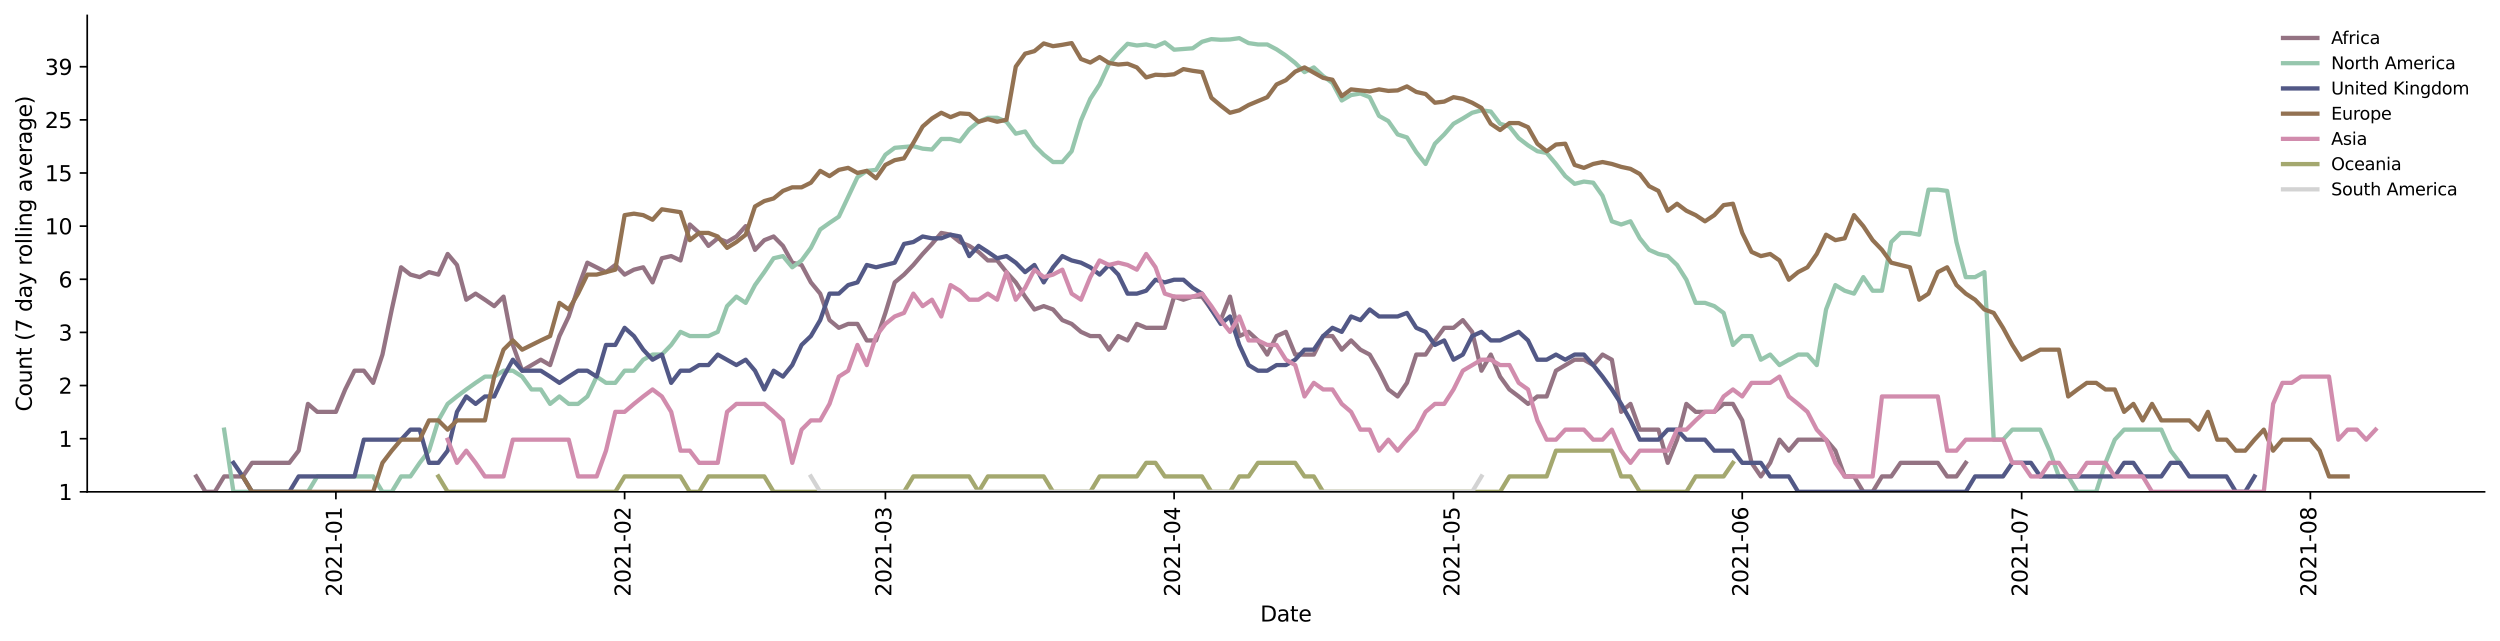 <?xml version="1.0" encoding="utf-8" standalone="no"?>
<!DOCTYPE svg PUBLIC "-//W3C//DTD SVG 1.1//EN"
  "http://www.w3.org/Graphics/SVG/1.1/DTD/svg11.dtd">
<svg height="298.621pt" version="1.1" viewBox="0 0 1163.803 298.621" width="1163.803pt" xmlns="http://www.w3.org/2000/svg" xmlns:xlink="http://www.w3.org/1999/xlink">
 <defs>
  <style type="text/css">*{stroke-linecap:butt;stroke-linejoin:round;}</style>
 </defs>
 <g id="figure_1">
  <g id="patch_1">
   <path d="M 0 298.621 
L 1163.803 298.621 
L 1163.803 0 
L 0 0 
z
" style="fill:#ffffff;"/>
  </g>
  <g id="axes_1">
   <g id="patch_2">
    <path d="M 40.603 228.96 
L 1156.603 228.96 
L 1156.603 7.2 
L 40.603 7.2 
z
" style="fill:#ffffff;"/>
   </g>
   <g id="matplotlib.axis_1">
    <g id="xtick_1">
     <g id="line2d_1">
      <defs>
       <path d="M 0 0 
L 0 3.5 
" id="m41a745f26f" style="stroke:#000000;stroke-width:0.8;"/>
      </defs>
      <g>
       <use style="stroke:#000000;stroke-width:0.8;" x="156.365" xlink:href="#m41a745f26f" y="228.96"/>
      </g>
     </g>
     <g id="text_1">
      <!-- 2021-01 -->
      <g transform="translate(159.125 277.743)rotate(-90)scale(0.1 -0.1)">
       <defs>
        <path d="M 1228 531 
L 3431 531 
L 3431 0 
L 469 0 
L 469 531 
Q 828 903 1448 1529 
Q 2069 2156 2228 2338 
Q 2531 2678 2651 2914 
Q 2772 3150 2772 3378 
Q 2772 3750 2511 3984 
Q 2250 4219 1831 4219 
Q 1534 4219 1204 4116 
Q 875 4013 500 3803 
L 500 4441 
Q 881 4594 1212 4672 
Q 1544 4750 1819 4750 
Q 2544 4750 2975 4387 
Q 3406 4025 3406 3419 
Q 3406 3131 3298 2873 
Q 3191 2616 2906 2266 
Q 2828 2175 2409 1742 
Q 1991 1309 1228 531 
z
" id="DejaVuSans-32" transform="scale(0.016)"/>
        <path d="M 2034 4250 
Q 1547 4250 1301 3770 
Q 1056 3291 1056 2328 
Q 1056 1369 1301 889 
Q 1547 409 2034 409 
Q 2525 409 2770 889 
Q 3016 1369 3016 2328 
Q 3016 3291 2770 3770 
Q 2525 4250 2034 4250 
z
M 2034 4750 
Q 2819 4750 3233 4129 
Q 3647 3509 3647 2328 
Q 3647 1150 3233 529 
Q 2819 -91 2034 -91 
Q 1250 -91 836 529 
Q 422 1150 422 2328 
Q 422 3509 836 4129 
Q 1250 4750 2034 4750 
z
" id="DejaVuSans-30" transform="scale(0.016)"/>
        <path d="M 794 531 
L 1825 531 
L 1825 4091 
L 703 3866 
L 703 4441 
L 1819 4666 
L 2450 4666 
L 2450 531 
L 3481 531 
L 3481 0 
L 794 0 
L 794 531 
z
" id="DejaVuSans-31" transform="scale(0.016)"/>
        <path d="M 313 2009 
L 1997 2009 
L 1997 1497 
L 313 1497 
L 313 2009 
z
" id="DejaVuSans-2d" transform="scale(0.016)"/>
       </defs>
       <use xlink:href="#DejaVuSans-32"/>
       <use x="63.623" xlink:href="#DejaVuSans-30"/>
       <use x="127.246" xlink:href="#DejaVuSans-32"/>
       <use x="190.869" xlink:href="#DejaVuSans-31"/>
       <use x="254.492" xlink:href="#DejaVuSans-2d"/>
       <use x="290.576" xlink:href="#DejaVuSans-30"/>
       <use x="354.199" xlink:href="#DejaVuSans-31"/>
      </g>
     </g>
    </g>
    <g id="xtick_2">
     <g id="line2d_2">
      <g>
       <use style="stroke:#000000;stroke-width:0.8;" x="290.771" xlink:href="#m41a745f26f" y="228.96"/>
      </g>
     </g>
     <g id="text_2">
      <!-- 2021-02 -->
      <g transform="translate(293.53 277.743)rotate(-90)scale(0.1 -0.1)">
       <use xlink:href="#DejaVuSans-32"/>
       <use x="63.623" xlink:href="#DejaVuSans-30"/>
       <use x="127.246" xlink:href="#DejaVuSans-32"/>
       <use x="190.869" xlink:href="#DejaVuSans-31"/>
       <use x="254.492" xlink:href="#DejaVuSans-2d"/>
       <use x="290.576" xlink:href="#DejaVuSans-30"/>
       <use x="354.199" xlink:href="#DejaVuSans-32"/>
      </g>
     </g>
    </g>
    <g id="xtick_3">
     <g id="line2d_3">
      <g>
       <use style="stroke:#000000;stroke-width:0.8;" x="412.17" xlink:href="#m41a745f26f" y="228.96"/>
      </g>
     </g>
     <g id="text_3">
      <!-- 2021-03 -->
      <g transform="translate(414.929 277.743)rotate(-90)scale(0.1 -0.1)">
       <defs>
        <path d="M 2597 2516 
Q 3050 2419 3304 2112 
Q 3559 1806 3559 1356 
Q 3559 666 3084 287 
Q 2609 -91 1734 -91 
Q 1441 -91 1130 -33 
Q 819 25 488 141 
L 488 750 
Q 750 597 1062 519 
Q 1375 441 1716 441 
Q 2309 441 2620 675 
Q 2931 909 2931 1356 
Q 2931 1769 2642 2001 
Q 2353 2234 1838 2234 
L 1294 2234 
L 1294 2753 
L 1863 2753 
Q 2328 2753 2575 2939 
Q 2822 3125 2822 3475 
Q 2822 3834 2567 4026 
Q 2313 4219 1838 4219 
Q 1578 4219 1281 4162 
Q 984 4106 628 3988 
L 628 4550 
Q 988 4650 1302 4700 
Q 1616 4750 1894 4750 
Q 2613 4750 3031 4423 
Q 3450 4097 3450 3541 
Q 3450 3153 3228 2886 
Q 3006 2619 2597 2516 
z
" id="DejaVuSans-33" transform="scale(0.016)"/>
       </defs>
       <use xlink:href="#DejaVuSans-32"/>
       <use x="63.623" xlink:href="#DejaVuSans-30"/>
       <use x="127.246" xlink:href="#DejaVuSans-32"/>
       <use x="190.869" xlink:href="#DejaVuSans-31"/>
       <use x="254.492" xlink:href="#DejaVuSans-2d"/>
       <use x="290.576" xlink:href="#DejaVuSans-30"/>
       <use x="354.199" xlink:href="#DejaVuSans-33"/>
      </g>
     </g>
    </g>
    <g id="xtick_4">
     <g id="line2d_4">
      <g>
       <use style="stroke:#000000;stroke-width:0.8;" x="546.575" xlink:href="#m41a745f26f" y="228.96"/>
      </g>
     </g>
     <g id="text_4">
      <!-- 2021-04 -->
      <g transform="translate(549.335 277.743)rotate(-90)scale(0.1 -0.1)">
       <defs>
        <path d="M 2419 4116 
L 825 1625 
L 2419 1625 
L 2419 4116 
z
M 2253 4666 
L 3047 4666 
L 3047 1625 
L 3713 1625 
L 3713 1100 
L 3047 1100 
L 3047 0 
L 2419 0 
L 2419 1100 
L 313 1100 
L 313 1709 
L 2253 4666 
z
" id="DejaVuSans-34" transform="scale(0.016)"/>
       </defs>
       <use xlink:href="#DejaVuSans-32"/>
       <use x="63.623" xlink:href="#DejaVuSans-30"/>
       <use x="127.246" xlink:href="#DejaVuSans-32"/>
       <use x="190.869" xlink:href="#DejaVuSans-31"/>
       <use x="254.492" xlink:href="#DejaVuSans-2d"/>
       <use x="290.576" xlink:href="#DejaVuSans-30"/>
       <use x="354.199" xlink:href="#DejaVuSans-34"/>
      </g>
     </g>
    </g>
    <g id="xtick_5">
     <g id="line2d_5">
      <g>
       <use style="stroke:#000000;stroke-width:0.8;" x="676.645" xlink:href="#m41a745f26f" y="228.96"/>
      </g>
     </g>
     <g id="text_5">
      <!-- 2021-05 -->
      <g transform="translate(679.404 277.743)rotate(-90)scale(0.1 -0.1)">
       <defs>
        <path d="M 691 4666 
L 3169 4666 
L 3169 4134 
L 1269 4134 
L 1269 2991 
Q 1406 3038 1543 3061 
Q 1681 3084 1819 3084 
Q 2600 3084 3056 2656 
Q 3513 2228 3513 1497 
Q 3513 744 3044 326 
Q 2575 -91 1722 -91 
Q 1428 -91 1123 -41 
Q 819 9 494 109 
L 494 744 
Q 775 591 1075 516 
Q 1375 441 1709 441 
Q 2250 441 2565 725 
Q 2881 1009 2881 1497 
Q 2881 1984 2565 2268 
Q 2250 2553 1709 2553 
Q 1456 2553 1204 2497 
Q 953 2441 691 2322 
L 691 4666 
z
" id="DejaVuSans-35" transform="scale(0.016)"/>
       </defs>
       <use xlink:href="#DejaVuSans-32"/>
       <use x="63.623" xlink:href="#DejaVuSans-30"/>
       <use x="127.246" xlink:href="#DejaVuSans-32"/>
       <use x="190.869" xlink:href="#DejaVuSans-31"/>
       <use x="254.492" xlink:href="#DejaVuSans-2d"/>
       <use x="290.576" xlink:href="#DejaVuSans-30"/>
       <use x="354.199" xlink:href="#DejaVuSans-35"/>
      </g>
     </g>
    </g>
    <g id="xtick_6">
     <g id="line2d_6">
      <g>
       <use style="stroke:#000000;stroke-width:0.8;" x="811.051" xlink:href="#m41a745f26f" y="228.96"/>
      </g>
     </g>
     <g id="text_6">
      <!-- 2021-06 -->
      <g transform="translate(813.81 277.743)rotate(-90)scale(0.1 -0.1)">
       <defs>
        <path d="M 2113 2584 
Q 1688 2584 1439 2293 
Q 1191 2003 1191 1497 
Q 1191 994 1439 701 
Q 1688 409 2113 409 
Q 2538 409 2786 701 
Q 3034 994 3034 1497 
Q 3034 2003 2786 2293 
Q 2538 2584 2113 2584 
z
M 3366 4563 
L 3366 3988 
Q 3128 4100 2886 4159 
Q 2644 4219 2406 4219 
Q 1781 4219 1451 3797 
Q 1122 3375 1075 2522 
Q 1259 2794 1537 2939 
Q 1816 3084 2150 3084 
Q 2853 3084 3261 2657 
Q 3669 2231 3669 1497 
Q 3669 778 3244 343 
Q 2819 -91 2113 -91 
Q 1303 -91 875 529 
Q 447 1150 447 2328 
Q 447 3434 972 4092 
Q 1497 4750 2381 4750 
Q 2619 4750 2861 4703 
Q 3103 4656 3366 4563 
z
" id="DejaVuSans-36" transform="scale(0.016)"/>
       </defs>
       <use xlink:href="#DejaVuSans-32"/>
       <use x="63.623" xlink:href="#DejaVuSans-30"/>
       <use x="127.246" xlink:href="#DejaVuSans-32"/>
       <use x="190.869" xlink:href="#DejaVuSans-31"/>
       <use x="254.492" xlink:href="#DejaVuSans-2d"/>
       <use x="290.576" xlink:href="#DejaVuSans-30"/>
       <use x="354.199" xlink:href="#DejaVuSans-36"/>
      </g>
     </g>
    </g>
    <g id="xtick_7">
     <g id="line2d_7">
      <g>
       <use style="stroke:#000000;stroke-width:0.8;" x="941.121" xlink:href="#m41a745f26f" y="228.96"/>
      </g>
     </g>
     <g id="text_7">
      <!-- 2021-07 -->
      <g transform="translate(943.88 277.743)rotate(-90)scale(0.1 -0.1)">
       <defs>
        <path d="M 525 4666 
L 3525 4666 
L 3525 4397 
L 1831 0 
L 1172 0 
L 2766 4134 
L 525 4134 
L 525 4666 
z
" id="DejaVuSans-37" transform="scale(0.016)"/>
       </defs>
       <use xlink:href="#DejaVuSans-32"/>
       <use x="63.623" xlink:href="#DejaVuSans-30"/>
       <use x="127.246" xlink:href="#DejaVuSans-32"/>
       <use x="190.869" xlink:href="#DejaVuSans-31"/>
       <use x="254.492" xlink:href="#DejaVuSans-2d"/>
       <use x="290.576" xlink:href="#DejaVuSans-30"/>
       <use x="354.199" xlink:href="#DejaVuSans-37"/>
      </g>
     </g>
    </g>
    <g id="xtick_8">
     <g id="line2d_8">
      <g>
       <use style="stroke:#000000;stroke-width:0.8;" x="1075.526" xlink:href="#m41a745f26f" y="228.96"/>
      </g>
     </g>
     <g id="text_8">
      <!-- 2021-08 -->
      <g transform="translate(1078.286 277.743)rotate(-90)scale(0.1 -0.1)">
       <defs>
        <path d="M 2034 2216 
Q 1584 2216 1326 1975 
Q 1069 1734 1069 1313 
Q 1069 891 1326 650 
Q 1584 409 2034 409 
Q 2484 409 2743 651 
Q 3003 894 3003 1313 
Q 3003 1734 2745 1975 
Q 2488 2216 2034 2216 
z
M 1403 2484 
Q 997 2584 770 2862 
Q 544 3141 544 3541 
Q 544 4100 942 4425 
Q 1341 4750 2034 4750 
Q 2731 4750 3128 4425 
Q 3525 4100 3525 3541 
Q 3525 3141 3298 2862 
Q 3072 2584 2669 2484 
Q 3125 2378 3379 2068 
Q 3634 1759 3634 1313 
Q 3634 634 3220 271 
Q 2806 -91 2034 -91 
Q 1263 -91 848 271 
Q 434 634 434 1313 
Q 434 1759 690 2068 
Q 947 2378 1403 2484 
z
M 1172 3481 
Q 1172 3119 1398 2916 
Q 1625 2713 2034 2713 
Q 2441 2713 2670 2916 
Q 2900 3119 2900 3481 
Q 2900 3844 2670 4047 
Q 2441 4250 2034 4250 
Q 1625 4250 1398 4047 
Q 1172 3844 1172 3481 
z
" id="DejaVuSans-38" transform="scale(0.016)"/>
       </defs>
       <use xlink:href="#DejaVuSans-32"/>
       <use x="63.623" xlink:href="#DejaVuSans-30"/>
       <use x="127.246" xlink:href="#DejaVuSans-32"/>
       <use x="190.869" xlink:href="#DejaVuSans-31"/>
       <use x="254.492" xlink:href="#DejaVuSans-2d"/>
       <use x="290.576" xlink:href="#DejaVuSans-30"/>
       <use x="354.199" xlink:href="#DejaVuSans-38"/>
      </g>
     </g>
    </g>
    <g id="text_9">
     <!-- Date -->
     <g transform="translate(586.652 289.341)scale(0.1 -0.1)">
      <defs>
       <path d="M 1259 4147 
L 1259 519 
L 2022 519 
Q 2988 519 3436 956 
Q 3884 1394 3884 2338 
Q 3884 3275 3436 3711 
Q 2988 4147 2022 4147 
L 1259 4147 
z
M 628 4666 
L 1925 4666 
Q 3281 4666 3915 4102 
Q 4550 3538 4550 2338 
Q 4550 1131 3912 565 
Q 3275 0 1925 0 
L 628 0 
L 628 4666 
z
" id="DejaVuSans-44" transform="scale(0.016)"/>
       <path d="M 2194 1759 
Q 1497 1759 1228 1600 
Q 959 1441 959 1056 
Q 959 750 1161 570 
Q 1363 391 1709 391 
Q 2188 391 2477 730 
Q 2766 1069 2766 1631 
L 2766 1759 
L 2194 1759 
z
M 3341 1997 
L 3341 0 
L 2766 0 
L 2766 531 
Q 2569 213 2275 61 
Q 1981 -91 1556 -91 
Q 1019 -91 701 211 
Q 384 513 384 1019 
Q 384 1609 779 1909 
Q 1175 2209 1959 2209 
L 2766 2209 
L 2766 2266 
Q 2766 2663 2505 2880 
Q 2244 3097 1772 3097 
Q 1472 3097 1187 3025 
Q 903 2953 641 2809 
L 641 3341 
Q 956 3463 1253 3523 
Q 1550 3584 1831 3584 
Q 2591 3584 2966 3190 
Q 3341 2797 3341 1997 
z
" id="DejaVuSans-61" transform="scale(0.016)"/>
       <path d="M 1172 4494 
L 1172 3500 
L 2356 3500 
L 2356 3053 
L 1172 3053 
L 1172 1153 
Q 1172 725 1289 603 
Q 1406 481 1766 481 
L 2356 481 
L 2356 0 
L 1766 0 
Q 1100 0 847 248 
Q 594 497 594 1153 
L 594 3053 
L 172 3053 
L 172 3500 
L 594 3500 
L 594 4494 
L 1172 4494 
z
" id="DejaVuSans-74" transform="scale(0.016)"/>
       <path d="M 3597 1894 
L 3597 1613 
L 953 1613 
Q 991 1019 1311 708 
Q 1631 397 2203 397 
Q 2534 397 2845 478 
Q 3156 559 3463 722 
L 3463 178 
Q 3153 47 2828 -22 
Q 2503 -91 2169 -91 
Q 1331 -91 842 396 
Q 353 884 353 1716 
Q 353 2575 817 3079 
Q 1281 3584 2069 3584 
Q 2775 3584 3186 3129 
Q 3597 2675 3597 1894 
z
M 3022 2063 
Q 3016 2534 2758 2815 
Q 2500 3097 2075 3097 
Q 1594 3097 1305 2825 
Q 1016 2553 972 2059 
L 3022 2063 
z
" id="DejaVuSans-65" transform="scale(0.016)"/>
      </defs>
      <use xlink:href="#DejaVuSans-44"/>
      <use x="77.002" xlink:href="#DejaVuSans-61"/>
      <use x="138.281" xlink:href="#DejaVuSans-74"/>
      <use x="177.49" xlink:href="#DejaVuSans-65"/>
     </g>
    </g>
   </g>
   <g id="matplotlib.axis_2">
    <g id="ytick_1">
     <g id="line2d_9">
      <defs>
       <path d="M 0 0 
L -3.5 0 
" id="mc8b0348afe" style="stroke:#000000;stroke-width:0.8;"/>
      </defs>
      <g>
       <use style="stroke:#000000;stroke-width:0.8;" x="40.603" xlink:href="#mc8b0348afe" y="228.96"/>
      </g>
     </g>
     <g id="text_10">
      <!-- 1 -->
      <g transform="translate(27.241 232.759)scale(0.1 -0.1)">
       <use xlink:href="#DejaVuSans-31"/>
      </g>
     </g>
    </g>
    <g id="ytick_2">
     <g id="line2d_10">
      <g>
       <use style="stroke:#000000;stroke-width:0.8;" x="40.603" xlink:href="#mc8b0348afe" y="204.223"/>
      </g>
     </g>
     <g id="text_11">
      <!-- 1 -->
      <g transform="translate(27.241 208.022)scale(0.1 -0.1)">
       <use xlink:href="#DejaVuSans-31"/>
      </g>
     </g>
    </g>
    <g id="ytick_3">
     <g id="line2d_11">
      <g>
       <use style="stroke:#000000;stroke-width:0.8;" x="40.603" xlink:href="#mc8b0348afe" y="179.486"/>
      </g>
     </g>
     <g id="text_12">
      <!-- 2 -->
      <g transform="translate(27.241 183.285)scale(0.1 -0.1)">
       <use xlink:href="#DejaVuSans-32"/>
      </g>
     </g>
    </g>
    <g id="ytick_4">
     <g id="line2d_12">
      <g>
       <use style="stroke:#000000;stroke-width:0.8;" x="40.603" xlink:href="#mc8b0348afe" y="154.749"/>
      </g>
     </g>
     <g id="text_13">
      <!-- 3 -->
      <g transform="translate(27.241 158.549)scale(0.1 -0.1)">
       <use xlink:href="#DejaVuSans-33"/>
      </g>
     </g>
    </g>
    <g id="ytick_5">
     <g id="line2d_13">
      <g>
       <use style="stroke:#000000;stroke-width:0.8;" x="40.603" xlink:href="#mc8b0348afe" y="130.012"/>
      </g>
     </g>
     <g id="text_14">
      <!-- 6 -->
      <g transform="translate(27.241 133.812)scale(0.1 -0.1)">
       <use xlink:href="#DejaVuSans-36"/>
      </g>
     </g>
    </g>
    <g id="ytick_6">
     <g id="line2d_14">
      <g>
       <use style="stroke:#000000;stroke-width:0.8;" x="40.603" xlink:href="#mc8b0348afe" y="105.275"/>
      </g>
     </g>
     <g id="text_15">
      <!-- 10 -->
      <g transform="translate(20.878 109.075)scale(0.1 -0.1)">
       <use xlink:href="#DejaVuSans-31"/>
       <use x="63.623" xlink:href="#DejaVuSans-30"/>
      </g>
     </g>
    </g>
    <g id="ytick_7">
     <g id="line2d_15">
      <g>
       <use style="stroke:#000000;stroke-width:0.8;" x="40.603" xlink:href="#mc8b0348afe" y="80.539"/>
      </g>
     </g>
     <g id="text_16">
      <!-- 15 -->
      <g transform="translate(20.878 84.338)scale(0.1 -0.1)">
       <use xlink:href="#DejaVuSans-31"/>
       <use x="63.623" xlink:href="#DejaVuSans-35"/>
      </g>
     </g>
    </g>
    <g id="ytick_8">
     <g id="line2d_16">
      <g>
       <use style="stroke:#000000;stroke-width:0.8;" x="40.603" xlink:href="#mc8b0348afe" y="55.802"/>
      </g>
     </g>
     <g id="text_17">
      <!-- 25 -->
      <g transform="translate(20.878 59.601)scale(0.1 -0.1)">
       <use xlink:href="#DejaVuSans-32"/>
       <use x="63.623" xlink:href="#DejaVuSans-35"/>
      </g>
     </g>
    </g>
    <g id="ytick_9">
     <g id="line2d_17">
      <g>
       <use style="stroke:#000000;stroke-width:0.8;" x="40.603" xlink:href="#mc8b0348afe" y="31.065"/>
      </g>
     </g>
     <g id="text_18">
      <!-- 39 -->
      <g transform="translate(20.878 34.864)scale(0.1 -0.1)">
       <defs>
        <path d="M 703 97 
L 703 672 
Q 941 559 1184 500 
Q 1428 441 1663 441 
Q 2288 441 2617 861 
Q 2947 1281 2994 2138 
Q 2813 1869 2534 1725 
Q 2256 1581 1919 1581 
Q 1219 1581 811 2004 
Q 403 2428 403 3163 
Q 403 3881 828 4315 
Q 1253 4750 1959 4750 
Q 2769 4750 3195 4129 
Q 3622 3509 3622 2328 
Q 3622 1225 3098 567 
Q 2575 -91 1691 -91 
Q 1453 -91 1209 -44 
Q 966 3 703 97 
z
M 1959 2075 
Q 2384 2075 2632 2365 
Q 2881 2656 2881 3163 
Q 2881 3666 2632 3958 
Q 2384 4250 1959 4250 
Q 1534 4250 1286 3958 
Q 1038 3666 1038 3163 
Q 1038 2656 1286 2365 
Q 1534 2075 1959 2075 
z
" id="DejaVuSans-39" transform="scale(0.016)"/>
       </defs>
       <use xlink:href="#DejaVuSans-33"/>
       <use x="63.623" xlink:href="#DejaVuSans-39"/>
      </g>
     </g>
    </g>
    <g id="text_19">
     <!-- Count (7 day rolling average) -->
     <g transform="translate(14.798 191.548)rotate(-90)scale(0.1 -0.1)">
      <defs>
       <path d="M 4122 4306 
L 4122 3641 
Q 3803 3938 3442 4084 
Q 3081 4231 2675 4231 
Q 1875 4231 1450 3742 
Q 1025 3253 1025 2328 
Q 1025 1406 1450 917 
Q 1875 428 2675 428 
Q 3081 428 3442 575 
Q 3803 722 4122 1019 
L 4122 359 
Q 3791 134 3420 21 
Q 3050 -91 2638 -91 
Q 1578 -91 968 557 
Q 359 1206 359 2328 
Q 359 3453 968 4101 
Q 1578 4750 2638 4750 
Q 3056 4750 3426 4639 
Q 3797 4528 4122 4306 
z
" id="DejaVuSans-43" transform="scale(0.016)"/>
       <path d="M 1959 3097 
Q 1497 3097 1228 2736 
Q 959 2375 959 1747 
Q 959 1119 1226 758 
Q 1494 397 1959 397 
Q 2419 397 2687 759 
Q 2956 1122 2956 1747 
Q 2956 2369 2687 2733 
Q 2419 3097 1959 3097 
z
M 1959 3584 
Q 2709 3584 3137 3096 
Q 3566 2609 3566 1747 
Q 3566 888 3137 398 
Q 2709 -91 1959 -91 
Q 1206 -91 779 398 
Q 353 888 353 1747 
Q 353 2609 779 3096 
Q 1206 3584 1959 3584 
z
" id="DejaVuSans-6f" transform="scale(0.016)"/>
       <path d="M 544 1381 
L 544 3500 
L 1119 3500 
L 1119 1403 
Q 1119 906 1312 657 
Q 1506 409 1894 409 
Q 2359 409 2629 706 
Q 2900 1003 2900 1516 
L 2900 3500 
L 3475 3500 
L 3475 0 
L 2900 0 
L 2900 538 
Q 2691 219 2414 64 
Q 2138 -91 1772 -91 
Q 1169 -91 856 284 
Q 544 659 544 1381 
z
M 1991 3584 
L 1991 3584 
z
" id="DejaVuSans-75" transform="scale(0.016)"/>
       <path d="M 3513 2113 
L 3513 0 
L 2938 0 
L 2938 2094 
Q 2938 2591 2744 2837 
Q 2550 3084 2163 3084 
Q 1697 3084 1428 2787 
Q 1159 2491 1159 1978 
L 1159 0 
L 581 0 
L 581 3500 
L 1159 3500 
L 1159 2956 
Q 1366 3272 1645 3428 
Q 1925 3584 2291 3584 
Q 2894 3584 3203 3211 
Q 3513 2838 3513 2113 
z
" id="DejaVuSans-6e" transform="scale(0.016)"/>
       <path id="DejaVuSans-20" transform="scale(0.016)"/>
       <path d="M 1984 4856 
Q 1566 4138 1362 3434 
Q 1159 2731 1159 2009 
Q 1159 1288 1364 580 
Q 1569 -128 1984 -844 
L 1484 -844 
Q 1016 -109 783 600 
Q 550 1309 550 2009 
Q 550 2706 781 3412 
Q 1013 4119 1484 4856 
L 1984 4856 
z
" id="DejaVuSans-28" transform="scale(0.016)"/>
       <path d="M 2906 2969 
L 2906 4863 
L 3481 4863 
L 3481 0 
L 2906 0 
L 2906 525 
Q 2725 213 2448 61 
Q 2172 -91 1784 -91 
Q 1150 -91 751 415 
Q 353 922 353 1747 
Q 353 2572 751 3078 
Q 1150 3584 1784 3584 
Q 2172 3584 2448 3432 
Q 2725 3281 2906 2969 
z
M 947 1747 
Q 947 1113 1208 752 
Q 1469 391 1925 391 
Q 2381 391 2643 752 
Q 2906 1113 2906 1747 
Q 2906 2381 2643 2742 
Q 2381 3103 1925 3103 
Q 1469 3103 1208 2742 
Q 947 2381 947 1747 
z
" id="DejaVuSans-64" transform="scale(0.016)"/>
       <path d="M 2059 -325 
Q 1816 -950 1584 -1140 
Q 1353 -1331 966 -1331 
L 506 -1331 
L 506 -850 
L 844 -850 
Q 1081 -850 1212 -737 
Q 1344 -625 1503 -206 
L 1606 56 
L 191 3500 
L 800 3500 
L 1894 763 
L 2988 3500 
L 3597 3500 
L 2059 -325 
z
" id="DejaVuSans-79" transform="scale(0.016)"/>
       <path d="M 2631 2963 
Q 2534 3019 2420 3045 
Q 2306 3072 2169 3072 
Q 1681 3072 1420 2755 
Q 1159 2438 1159 1844 
L 1159 0 
L 581 0 
L 581 3500 
L 1159 3500 
L 1159 2956 
Q 1341 3275 1631 3429 
Q 1922 3584 2338 3584 
Q 2397 3584 2469 3576 
Q 2541 3569 2628 3553 
L 2631 2963 
z
" id="DejaVuSans-72" transform="scale(0.016)"/>
       <path d="M 603 4863 
L 1178 4863 
L 1178 0 
L 603 0 
L 603 4863 
z
" id="DejaVuSans-6c" transform="scale(0.016)"/>
       <path d="M 603 3500 
L 1178 3500 
L 1178 0 
L 603 0 
L 603 3500 
z
M 603 4863 
L 1178 4863 
L 1178 4134 
L 603 4134 
L 603 4863 
z
" id="DejaVuSans-69" transform="scale(0.016)"/>
       <path d="M 2906 1791 
Q 2906 2416 2648 2759 
Q 2391 3103 1925 3103 
Q 1463 3103 1205 2759 
Q 947 2416 947 1791 
Q 947 1169 1205 825 
Q 1463 481 1925 481 
Q 2391 481 2648 825 
Q 2906 1169 2906 1791 
z
M 3481 434 
Q 3481 -459 3084 -895 
Q 2688 -1331 1869 -1331 
Q 1566 -1331 1297 -1286 
Q 1028 -1241 775 -1147 
L 775 -588 
Q 1028 -725 1275 -790 
Q 1522 -856 1778 -856 
Q 2344 -856 2625 -561 
Q 2906 -266 2906 331 
L 2906 616 
Q 2728 306 2450 153 
Q 2172 0 1784 0 
Q 1141 0 747 490 
Q 353 981 353 1791 
Q 353 2603 747 3093 
Q 1141 3584 1784 3584 
Q 2172 3584 2450 3431 
Q 2728 3278 2906 2969 
L 2906 3500 
L 3481 3500 
L 3481 434 
z
" id="DejaVuSans-67" transform="scale(0.016)"/>
       <path d="M 191 3500 
L 800 3500 
L 1894 563 
L 2988 3500 
L 3597 3500 
L 2284 0 
L 1503 0 
L 191 3500 
z
" id="DejaVuSans-76" transform="scale(0.016)"/>
       <path d="M 513 4856 
L 1013 4856 
Q 1481 4119 1714 3412 
Q 1947 2706 1947 2009 
Q 1947 1309 1714 600 
Q 1481 -109 1013 -844 
L 513 -844 
Q 928 -128 1133 580 
Q 1338 1288 1338 2009 
Q 1338 2731 1133 3434 
Q 928 4138 513 4856 
z
" id="DejaVuSans-29" transform="scale(0.016)"/>
      </defs>
      <use xlink:href="#DejaVuSans-43"/>
      <use x="69.824" xlink:href="#DejaVuSans-6f"/>
      <use x="131.006" xlink:href="#DejaVuSans-75"/>
      <use x="194.385" xlink:href="#DejaVuSans-6e"/>
      <use x="257.764" xlink:href="#DejaVuSans-74"/>
      <use x="296.973" xlink:href="#DejaVuSans-20"/>
      <use x="328.76" xlink:href="#DejaVuSans-28"/>
      <use x="367.773" xlink:href="#DejaVuSans-37"/>
      <use x="431.396" xlink:href="#DejaVuSans-20"/>
      <use x="463.184" xlink:href="#DejaVuSans-64"/>
      <use x="526.66" xlink:href="#DejaVuSans-61"/>
      <use x="587.939" xlink:href="#DejaVuSans-79"/>
      <use x="647.119" xlink:href="#DejaVuSans-20"/>
      <use x="678.906" xlink:href="#DejaVuSans-72"/>
      <use x="717.77" xlink:href="#DejaVuSans-6f"/>
      <use x="778.951" xlink:href="#DejaVuSans-6c"/>
      <use x="806.734" xlink:href="#DejaVuSans-6c"/>
      <use x="834.518" xlink:href="#DejaVuSans-69"/>
      <use x="862.301" xlink:href="#DejaVuSans-6e"/>
      <use x="925.68" xlink:href="#DejaVuSans-67"/>
      <use x="989.156" xlink:href="#DejaVuSans-20"/>
      <use x="1020.943" xlink:href="#DejaVuSans-61"/>
      <use x="1082.223" xlink:href="#DejaVuSans-76"/>
      <use x="1141.402" xlink:href="#DejaVuSans-65"/>
      <use x="1202.926" xlink:href="#DejaVuSans-72"/>
      <use x="1244.039" xlink:href="#DejaVuSans-61"/>
      <use x="1305.318" xlink:href="#DejaVuSans-67"/>
      <use x="1368.795" xlink:href="#DejaVuSans-65"/>
      <use x="1430.318" xlink:href="#DejaVuSans-29"/>
     </g>
    </g>
   </g>
   <g id="line2d_18">
    <path clip-path="url(#p1dc11d447a)" d="M 91.33 221.787 
L 95.666 228.96 
L 100.002 228.96 
L 104.337 221.787 
L 113.009 221.787 
L 117.344 215.461 
L 134.687 215.461 
L 139.023 209.801 
L 143.358 188.021 
L 147.694 191.727 
L 156.365 191.727 
L 160.701 181.298 
L 165.037 172.568 
L 169.372 172.568 
L 173.708 178.228 
L 178.044 165.061 
L 182.379 144.065 
L 186.715 124.434 
L 191.051 127.828 
L 195.386 129.009 
L 199.722 126.673 
L 204.058 127.828 
L 208.393 118.23 
L 212.729 123.349 
L 217.065 139.523 
L 221.4 136.695 
L 225.736 139.523 
L 230.072 142.508 
L 234.407 138.091 
L 238.743 160.582 
L 243.079 172.568 
L 251.75 167.449 
L 256.086 169.947 
L 260.421 156.448 
L 264.757 147.322 
L 269.093 134.009 
L 273.428 122.286 
L 282.1 126.673 
L 286.435 123.349 
L 290.771 127.828 
L 295.107 125.542 
L 299.442 124.434 
L 303.778 131.451 
L 308.114 120.219 
L 312.449 119.215 
L 316.785 121.242 
L 321.121 104.514 
L 325.456 108.436 
L 329.792 114.459 
L 334.128 110.935 
L 338.463 112.668 
L 342.799 110.089 
L 347.135 105.275 
L 351.47 116.311 
L 355.806 111.794 
L 360.142 110.089 
L 364.477 114.459 
L 368.813 122.286 
L 373.149 123.349 
L 377.484 131.451 
L 381.82 136.695 
L 386.156 149.027 
L 390.491 152.61 
L 394.827 150.789 
L 399.163 150.789 
L 403.498 158.475 
L 407.834 158.475 
L 412.17 145.669 
L 416.505 131.451 
L 420.841 127.828 
L 425.177 123.349 
L 429.512 118.23 
L 433.848 113.556 
L 438.184 108.436 
L 442.519 109.256 
L 446.855 112.668 
L 451.191 114.459 
L 455.526 117.262 
L 459.862 121.242 
L 464.198 121.242 
L 468.533 126.673 
L 472.869 131.451 
L 477.205 138.091 
L 481.54 144.065 
L 485.876 142.508 
L 490.212 144.065 
L 494.547 149.027 
L 498.883 150.789 
L 503.219 154.494 
L 507.554 156.448 
L 511.89 156.448 
L 516.226 162.775 
L 520.561 156.448 
L 524.897 158.475 
L 529.232 150.789 
L 533.568 152.61 
L 542.239 152.61 
L 546.575 138.091 
L 550.911 139.523 
L 555.246 138.091 
L 559.582 138.091 
L 563.918 144.065 
L 568.253 149.027 
L 572.589 138.091 
L 576.925 156.448 
L 581.26 154.494 
L 585.596 158.475 
L 589.932 165.061 
L 594.267 156.448 
L 598.603 154.494 
L 602.939 165.061 
L 611.61 165.061 
L 615.946 156.448 
L 620.281 156.448 
L 624.617 162.775 
L 628.953 158.475 
L 633.288 162.775 
L 637.624 165.061 
L 641.96 172.568 
L 646.295 181.298 
L 650.631 184.555 
L 654.967 178.228 
L 659.302 165.061 
L 663.638 165.061 
L 667.974 158.475 
L 672.309 152.61 
L 676.645 152.61 
L 680.981 149.027 
L 685.316 154.494 
L 689.652 172.568 
L 693.988 165.061 
L 698.323 175.324 
L 702.659 181.298 
L 706.995 184.555 
L 711.33 188.021 
L 715.666 184.555 
L 720.002 184.555 
L 724.337 172.568 
L 733.009 167.449 
L 737.344 167.449 
L 741.68 169.947 
L 746.016 165.061 
L 750.351 167.449 
L 754.687 191.727 
L 759.023 188.021 
L 763.358 200.008 
L 772.03 200.008 
L 776.365 215.461 
L 780.701 204.681 
L 785.037 188.021 
L 789.372 191.727 
L 798.044 191.727 
L 802.379 188.021 
L 806.715 188.021 
L 811.051 195.708 
L 815.386 215.461 
L 819.722 221.787 
L 824.058 215.461 
L 828.393 204.681 
L 832.729 209.801 
L 837.065 204.681 
L 850.072 204.681 
L 854.407 209.801 
L 858.743 221.787 
L 863.079 221.787 
L 867.414 228.96 
L 871.75 228.96 
L 876.086 221.787 
L 880.421 221.787 
L 884.757 215.461 
L 902.1 215.461 
L 906.435 221.787 
L 910.771 221.787 
L 915.107 215.461 
L 915.107 215.461 
" style="fill:none;stroke:#947383;stroke-linecap:square;stroke-width:2;"/>
   </g>
   <g id="line2d_19">
    <path clip-path="url(#p1dc11d447a)" d="M 104.337 200.008 
L 108.673 228.96 
L 143.358 228.96 
L 147.694 221.787 
L 173.708 221.787 
L 178.044 228.96 
L 182.379 228.96 
L 186.715 221.787 
L 191.051 221.787 
L 195.386 215.461 
L 199.722 209.801 
L 204.058 195.708 
L 208.393 188.021 
L 212.729 184.555 
L 217.065 181.298 
L 221.4 178.228 
L 225.736 175.324 
L 230.072 175.324 
L 234.407 172.568 
L 238.743 172.568 
L 243.079 175.324 
L 247.414 181.298 
L 251.75 181.298 
L 256.086 188.021 
L 260.421 184.555 
L 264.757 188.021 
L 269.093 188.021 
L 273.428 184.555 
L 277.764 175.324 
L 282.1 178.228 
L 286.435 178.228 
L 290.771 172.568 
L 295.107 172.568 
L 299.442 167.449 
L 303.778 165.061 
L 308.114 165.061 
L 312.449 160.582 
L 316.785 154.494 
L 321.121 156.448 
L 329.792 156.448 
L 334.128 154.494 
L 338.463 142.508 
L 342.799 138.091 
L 347.135 140.995 
L 351.47 132.715 
L 355.806 126.673 
L 360.142 120.219 
L 364.477 119.215 
L 368.813 124.434 
L 373.149 121.242 
L 377.484 115.377 
L 381.82 106.833 
L 386.156 103.762 
L 390.491 100.858 
L 399.163 82.482 
L 403.498 79.552 
L 407.834 79.078 
L 412.17 72.023 
L 416.505 68.816 
L 425.177 68.043 
L 429.512 69.206 
L 433.848 69.6 
L 438.184 64.696 
L 442.519 64.696 
L 446.855 65.789 
L 451.191 60.203 
L 455.526 56.674 
L 459.862 54.842 
L 464.198 54.842 
L 468.533 56.674 
L 472.869 62.23 
L 477.205 61.207 
L 481.54 67.66 
L 485.876 72.023 
L 490.212 75.435 
L 494.547 75.435 
L 498.883 70.396 
L 503.219 56.056 
L 507.554 46.008 
L 511.89 39.315 
L 516.226 29.859 
L 520.561 24.825 
L 524.897 20.381 
L 529.232 21.177 
L 533.568 20.698 
L 537.904 21.66 
L 542.239 19.753 
L 546.575 23.136 
L 555.246 22.475 
L 559.582 19.441 
L 563.918 18.213 
L 568.253 18.518 
L 572.589 18.365 
L 576.925 17.76 
L 581.26 20.066 
L 585.596 20.698 
L 589.932 20.698 
L 594.267 22.97 
L 598.603 25.865 
L 602.939 29.297 
L 607.274 33.565 
L 611.61 31.389 
L 615.946 35.414 
L 620.281 38.644 
L 624.617 46.777 
L 628.953 44.255 
L 633.288 43.521 
L 637.624 45.249 
L 641.96 53.95 
L 646.295 56.364 
L 650.631 62.575 
L 654.967 63.98 
L 659.302 70.798 
L 663.638 76.323 
L 667.974 66.904 
L 672.309 62.575 
L 676.645 57.614 
L 680.981 55.143 
L 685.316 52.494 
L 689.652 51.357 
L 693.988 51.922 
L 698.323 57.614 
L 702.659 58.893 
L 706.995 64.337 
L 711.33 67.66 
L 715.666 70.396 
L 720.002 71.203 
L 724.337 76.323 
L 728.673 81.983 
L 733.009 85.582 
L 737.344 84.529 
L 741.68 85.053 
L 746.016 91.182 
L 750.351 103.021 
L 754.687 104.514 
L 759.023 103.021 
L 763.358 110.935 
L 767.694 116.311 
L 772.03 118.23 
L 776.365 119.215 
L 780.701 123.349 
L 785.037 130.216 
L 789.372 140.995 
L 793.708 140.995 
L 798.044 142.508 
L 802.379 145.669 
L 806.715 160.582 
L 811.051 156.448 
L 815.386 156.448 
L 819.722 167.449 
L 824.058 165.061 
L 828.393 169.947 
L 837.065 165.061 
L 841.4 165.061 
L 845.736 169.947 
L 850.072 144.065 
L 854.407 132.715 
L 858.743 135.336 
L 863.079 136.695 
L 867.414 129.009 
L 871.75 135.336 
L 876.086 135.336 
L 880.421 112.668 
L 884.757 108.436 
L 889.093 108.436 
L 893.428 109.256 
L 897.764 88.309 
L 902.1 88.309 
L 906.435 88.872 
L 910.771 112.668 
L 915.107 129.009 
L 919.442 129.009 
L 923.778 126.673 
L 928.114 204.681 
L 932.449 204.681 
L 936.785 200.008 
L 949.792 200.008 
L 954.128 209.801 
L 958.463 221.787 
L 962.799 221.787 
L 967.135 228.96 
L 975.806 228.96 
L 980.142 215.461 
L 984.477 204.681 
L 988.813 200.008 
L 1006.156 200.008 
L 1010.491 209.801 
L 1014.827 215.461 
L 1014.827 215.461 
" style="fill:none;stroke:#96c6ad;stroke-linecap:square;stroke-width:2;"/>
   </g>
   <g id="line2d_20">
    <path clip-path="url(#p1dc11d447a)" d="M 108.673 215.461 
L 113.009 221.787 
L 117.344 228.96 
L 134.687 228.96 
L 139.023 221.787 
L 165.037 221.787 
L 169.372 204.681 
L 186.715 204.681 
L 191.051 200.008 
L 195.386 200.008 
L 199.722 215.461 
L 204.058 215.461 
L 208.393 209.801 
L 212.729 191.727 
L 217.065 184.555 
L 221.4 188.021 
L 225.736 184.555 
L 230.072 184.555 
L 234.407 175.324 
L 238.743 167.449 
L 243.079 172.568 
L 251.75 172.568 
L 256.086 175.324 
L 260.421 178.228 
L 264.757 175.324 
L 269.093 172.568 
L 273.428 172.568 
L 277.764 175.324 
L 282.1 160.582 
L 286.435 160.582 
L 290.771 152.61 
L 295.107 156.448 
L 299.442 162.775 
L 303.778 167.449 
L 308.114 165.061 
L 312.449 178.228 
L 316.785 172.568 
L 321.121 172.568 
L 325.456 169.947 
L 329.792 169.947 
L 334.128 165.061 
L 342.799 169.947 
L 347.135 167.449 
L 351.47 172.568 
L 355.806 181.298 
L 360.142 172.568 
L 364.477 175.324 
L 368.813 169.947 
L 373.149 160.582 
L 377.484 156.448 
L 381.82 149.027 
L 386.156 136.695 
L 390.491 136.695 
L 394.827 132.715 
L 399.163 131.451 
L 403.498 123.349 
L 407.834 124.434 
L 416.505 122.286 
L 420.841 113.556 
L 425.177 112.668 
L 429.512 110.089 
L 433.848 110.935 
L 438.184 110.935 
L 442.519 109.256 
L 446.855 110.089 
L 451.191 119.215 
L 455.526 114.459 
L 459.862 117.262 
L 464.198 120.219 
L 468.533 119.215 
L 472.869 122.286 
L 477.205 126.673 
L 481.54 123.349 
L 485.876 131.451 
L 490.212 124.434 
L 494.547 119.215 
L 498.883 121.242 
L 503.219 122.286 
L 507.554 124.434 
L 511.89 127.828 
L 516.226 123.349 
L 520.561 127.828 
L 524.897 136.695 
L 529.232 136.695 
L 533.568 135.336 
L 537.904 130.216 
L 542.239 131.451 
L 546.575 130.216 
L 550.911 130.216 
L 555.246 134.009 
L 559.582 136.695 
L 563.918 144.065 
L 568.253 150.789 
L 572.589 147.322 
L 576.925 160.582 
L 581.26 169.947 
L 585.596 172.568 
L 589.932 172.568 
L 594.267 169.947 
L 598.603 169.947 
L 602.939 167.449 
L 607.274 162.775 
L 611.61 162.775 
L 615.946 156.448 
L 620.281 152.61 
L 624.617 154.494 
L 628.953 147.322 
L 633.288 149.027 
L 637.624 144.065 
L 641.96 147.322 
L 650.631 147.322 
L 654.967 145.669 
L 659.302 152.61 
L 663.638 154.494 
L 667.974 160.582 
L 672.309 158.475 
L 676.645 167.449 
L 680.981 165.061 
L 685.316 156.448 
L 689.652 154.494 
L 693.988 158.475 
L 698.323 158.475 
L 706.995 154.494 
L 711.33 158.475 
L 715.666 167.449 
L 720.002 167.449 
L 724.337 165.061 
L 728.673 167.449 
L 733.009 165.061 
L 737.344 165.061 
L 741.68 169.947 
L 746.016 175.324 
L 750.351 181.298 
L 754.687 188.021 
L 759.023 195.708 
L 763.358 204.681 
L 772.03 204.681 
L 776.365 200.008 
L 780.701 200.008 
L 785.037 204.681 
L 793.708 204.681 
L 798.044 209.801 
L 806.715 209.801 
L 811.051 215.461 
L 819.722 215.461 
L 824.058 221.787 
L 832.729 221.787 
L 837.065 228.96 
L 915.107 228.96 
L 919.442 221.787 
L 932.449 221.787 
L 936.785 215.461 
L 945.456 215.461 
L 949.792 221.787 
L 984.477 221.787 
L 988.813 215.461 
L 993.149 215.461 
L 997.484 221.787 
L 1006.156 221.787 
L 1010.491 215.461 
L 1014.827 215.461 
L 1019.163 221.787 
L 1036.505 221.787 
L 1040.841 228.96 
L 1045.177 228.96 
L 1049.512 221.787 
L 1049.512 221.787 
" style="fill:none;stroke:#525886;stroke-linecap:square;stroke-width:2;"/>
   </g>
   <g id="line2d_21">
    <path clip-path="url(#p1dc11d447a)" d="M 113.009 221.787 
L 117.344 228.96 
L 173.708 228.96 
L 178.044 215.461 
L 182.379 209.801 
L 186.715 204.681 
L 195.386 204.681 
L 199.722 195.708 
L 204.058 195.708 
L 208.393 200.008 
L 212.729 195.708 
L 225.736 195.708 
L 230.072 175.324 
L 234.407 162.775 
L 238.743 158.475 
L 243.079 162.775 
L 251.75 158.475 
L 256.086 156.448 
L 260.421 140.995 
L 264.757 144.065 
L 269.093 136.695 
L 273.428 127.828 
L 277.764 127.828 
L 286.435 125.542 
L 290.771 100.156 
L 295.107 99.463 
L 299.442 100.156 
L 303.778 102.291 
L 308.114 97.435 
L 316.785 98.778 
L 321.121 111.794 
L 325.456 108.436 
L 329.792 108.436 
L 334.128 110.089 
L 338.463 115.377 
L 342.799 112.668 
L 347.135 109.256 
L 351.47 96.125 
L 355.806 93.597 
L 360.142 92.376 
L 364.477 88.872 
L 368.813 87.202 
L 373.149 87.202 
L 377.484 85.053 
L 381.82 79.552 
L 386.156 81.983 
L 390.491 79.078 
L 394.827 78.144 
L 399.163 80.511 
L 403.498 79.552 
L 407.834 82.987 
L 412.17 76.773 
L 416.505 74.562 
L 420.841 73.702 
L 425.177 66.53 
L 429.512 58.893 
L 433.848 55.143 
L 438.184 52.494 
L 442.519 54.543 
L 446.855 52.782 
L 451.191 53.071 
L 455.526 56.674 
L 459.862 55.446 
L 464.198 56.674 
L 468.533 55.75 
L 472.869 31.002 
L 477.205 24.997 
L 481.54 23.805 
L 485.876 20.223 
L 490.212 21.498 
L 494.547 20.857 
L 498.883 20.066 
L 503.219 27.463 
L 507.554 29.111 
L 511.89 26.57 
L 516.226 29.297 
L 520.561 30.048 
L 524.897 29.671 
L 529.232 31.389 
L 533.568 36.045 
L 537.904 34.791 
L 542.239 34.998 
L 546.575 34.585 
L 550.911 32.17 
L 555.246 32.963 
L 559.582 33.565 
L 563.918 45.501 
L 568.253 49.153 
L 572.589 52.494 
L 576.925 51.357 
L 581.26 48.884 
L 589.932 45.249 
L 594.267 39.315 
L 598.603 37.329 
L 602.939 33.364 
L 607.274 31.389 
L 615.946 36.257 
L 620.281 37.113 
L 624.617 44.75 
L 628.953 41.61 
L 637.624 42.557 
L 641.96 41.61 
L 646.295 42.319 
L 650.631 42.082 
L 654.967 40.221 
L 659.302 42.796 
L 663.638 43.764 
L 667.974 47.82 
L 672.309 47.296 
L 676.645 45.249 
L 680.981 46.008 
L 685.316 47.82 
L 689.652 50.244 
L 693.988 57.614 
L 698.323 60.535 
L 702.659 57.298 
L 706.995 57.298 
L 711.33 59.217 
L 715.666 66.904 
L 720.002 70.396 
L 724.337 67.281 
L 728.673 66.904 
L 733.009 76.773 
L 737.344 78.144 
L 741.68 76.323 
L 746.016 75.435 
L 750.351 76.323 
L 754.687 77.683 
L 759.023 78.609 
L 763.358 80.997 
L 767.694 86.656 
L 772.03 88.872 
L 776.365 98.103 
L 780.701 94.846 
L 785.037 98.103 
L 789.372 100.156 
L 793.708 103.021 
L 798.044 100.156 
L 802.379 95.482 
L 806.715 94.846 
L 811.051 108.436 
L 815.386 117.262 
L 819.722 119.215 
L 824.058 118.23 
L 828.393 121.242 
L 832.729 130.216 
L 837.065 126.673 
L 841.4 124.434 
L 845.736 118.23 
L 850.072 109.256 
L 854.407 111.794 
L 858.743 110.935 
L 863.079 100.156 
L 867.414 105.275 
L 871.75 111.794 
L 876.086 116.311 
L 880.421 122.286 
L 889.093 124.434 
L 893.428 139.523 
L 897.764 136.695 
L 902.1 126.673 
L 906.435 124.434 
L 910.771 132.715 
L 915.107 136.695 
L 919.442 139.523 
L 923.778 144.065 
L 928.114 145.669 
L 932.449 152.61 
L 936.785 160.582 
L 941.121 167.449 
L 949.792 162.775 
L 958.463 162.775 
L 962.799 184.555 
L 967.135 181.298 
L 971.47 178.228 
L 975.806 178.228 
L 980.142 181.298 
L 984.477 181.298 
L 988.813 191.727 
L 993.149 188.021 
L 997.484 195.708 
L 1001.82 188.021 
L 1006.156 195.708 
L 1019.163 195.708 
L 1023.498 200.008 
L 1027.834 191.727 
L 1032.17 204.681 
L 1036.505 204.681 
L 1040.841 209.801 
L 1045.177 209.801 
L 1049.512 204.681 
L 1053.848 200.008 
L 1058.184 209.801 
L 1062.519 204.681 
L 1075.526 204.681 
L 1079.862 209.801 
L 1084.198 221.787 
L 1092.869 221.787 
L 1092.869 221.787 
" style="fill:none;stroke:#937252;stroke-linecap:square;stroke-width:2;"/>
   </g>
   <g id="line2d_22">
    <path clip-path="url(#p1dc11d447a)" d="M 208.393 204.681 
L 212.729 215.461 
L 217.065 209.801 
L 221.4 215.461 
L 225.736 221.787 
L 234.407 221.787 
L 238.743 204.681 
L 264.757 204.681 
L 269.093 221.787 
L 277.764 221.787 
L 282.1 209.801 
L 286.435 191.727 
L 290.771 191.727 
L 295.107 188.021 
L 299.442 184.555 
L 303.778 181.298 
L 308.114 184.555 
L 312.449 191.727 
L 316.785 209.801 
L 321.121 209.801 
L 325.456 215.461 
L 334.128 215.461 
L 338.463 191.727 
L 342.799 188.021 
L 355.806 188.021 
L 360.142 191.727 
L 364.477 195.708 
L 368.813 215.461 
L 373.149 200.008 
L 377.484 195.708 
L 381.82 195.708 
L 386.156 188.021 
L 390.491 175.324 
L 394.827 172.568 
L 399.163 160.582 
L 403.498 169.947 
L 407.834 156.448 
L 412.17 150.789 
L 416.505 147.322 
L 420.841 145.669 
L 425.177 136.695 
L 429.512 142.508 
L 433.848 139.523 
L 438.184 147.322 
L 442.519 132.715 
L 446.855 135.336 
L 451.191 139.523 
L 455.526 139.523 
L 459.862 136.695 
L 464.198 139.523 
L 468.533 126.673 
L 472.869 139.523 
L 477.205 134.009 
L 481.54 125.542 
L 485.876 129.009 
L 490.212 127.828 
L 494.547 125.542 
L 498.883 136.695 
L 503.219 139.523 
L 507.554 129.009 
L 511.89 121.242 
L 516.226 123.349 
L 520.561 122.286 
L 524.897 123.349 
L 529.232 125.542 
L 533.568 118.23 
L 537.904 124.434 
L 542.239 136.695 
L 546.575 138.091 
L 555.246 138.091 
L 559.582 136.695 
L 563.918 142.508 
L 568.253 149.027 
L 572.589 154.494 
L 576.925 147.322 
L 581.26 158.475 
L 585.596 158.475 
L 589.932 160.582 
L 594.267 160.582 
L 598.603 167.449 
L 602.939 169.947 
L 607.274 184.555 
L 611.61 178.228 
L 615.946 181.298 
L 620.281 181.298 
L 624.617 188.021 
L 628.953 191.727 
L 633.288 200.008 
L 637.624 200.008 
L 641.96 209.801 
L 646.295 204.681 
L 650.631 209.801 
L 654.967 204.681 
L 659.302 200.008 
L 663.638 191.727 
L 667.974 188.021 
L 672.309 188.021 
L 676.645 181.298 
L 680.981 172.568 
L 689.652 167.449 
L 693.988 167.449 
L 698.323 169.947 
L 702.659 169.947 
L 706.995 178.228 
L 711.33 181.298 
L 715.666 195.708 
L 720.002 204.681 
L 724.337 204.681 
L 728.673 200.008 
L 737.344 200.008 
L 741.68 204.681 
L 746.016 204.681 
L 750.351 200.008 
L 754.687 209.801 
L 759.023 215.461 
L 763.358 209.801 
L 776.365 209.801 
L 780.701 200.008 
L 785.037 200.008 
L 789.372 195.708 
L 793.708 191.727 
L 798.044 191.727 
L 802.379 184.555 
L 806.715 181.298 
L 811.051 184.555 
L 815.386 178.228 
L 824.058 178.228 
L 828.393 175.324 
L 832.729 184.555 
L 837.065 188.021 
L 841.4 191.727 
L 845.736 200.008 
L 850.072 204.681 
L 854.407 215.461 
L 858.743 221.787 
L 871.75 221.787 
L 876.086 184.555 
L 902.1 184.555 
L 906.435 209.801 
L 910.771 209.801 
L 915.107 204.681 
L 932.449 204.681 
L 936.785 215.461 
L 941.121 215.461 
L 945.456 221.787 
L 949.792 221.787 
L 954.128 215.461 
L 958.463 215.461 
L 962.799 221.787 
L 967.135 221.787 
L 971.47 215.461 
L 980.142 215.461 
L 984.477 221.787 
L 997.484 221.787 
L 1001.82 228.96 
L 1053.848 228.96 
L 1058.184 188.021 
L 1062.519 178.228 
L 1066.855 178.228 
L 1071.191 175.324 
L 1084.198 175.324 
L 1088.533 204.681 
L 1092.869 200.008 
L 1097.205 200.008 
L 1101.54 204.681 
L 1105.876 200.008 
L 1105.876 200.008 
" style="fill:none;stroke:#d18cad;stroke-linecap:square;stroke-width:2;"/>
   </g>
   <g id="line2d_23">
    <path clip-path="url(#p1dc11d447a)" d="M 204.058 221.787 
L 208.393 228.96 
L 286.435 228.96 
L 290.771 221.787 
L 316.785 221.787 
L 321.121 228.96 
L 325.456 228.96 
L 329.792 221.787 
L 355.806 221.787 
L 360.142 228.96 
L 420.841 228.96 
L 425.177 221.787 
L 451.191 221.787 
L 455.526 228.96 
L 459.862 221.787 
L 485.876 221.787 
L 490.212 228.96 
L 507.554 228.96 
L 511.89 221.787 
L 529.232 221.787 
L 533.568 215.461 
L 537.904 215.461 
L 542.239 221.787 
L 559.582 221.787 
L 563.918 228.96 
L 572.589 228.96 
L 576.925 221.787 
L 581.26 221.787 
L 585.596 215.461 
L 602.939 215.461 
L 607.274 221.787 
L 611.61 221.787 
L 615.946 228.96 
L 698.323 228.96 
L 702.659 221.787 
L 720.002 221.787 
L 724.337 209.801 
L 750.351 209.801 
L 754.687 221.787 
L 759.023 221.787 
L 763.358 228.96 
L 785.037 228.96 
L 789.372 221.787 
L 802.379 221.787 
L 806.715 215.461 
L 806.715 215.461 
" style="fill:none;stroke:#a4a86f;stroke-linecap:square;stroke-width:2;"/>
   </g>
   <g id="line2d_24">
    <path clip-path="url(#p1dc11d447a)" d="M 377.484 221.787 
L 381.82 228.96 
L 386.156 228.96 
L 390.491 228.96 
L 394.827 228.96 
L 399.163 228.96 
L 403.498 228.96 
L 407.834 228.96 
L 412.17 228.96 
L 416.505 228.96 
L 420.841 228.96 
L 425.177 228.96 
L 429.512 228.96 
L 433.848 228.96 
L 438.184 228.96 
L 442.519 228.96 
L 446.855 228.96 
L 451.191 228.96 
L 455.526 228.96 
L 459.862 228.96 
L 464.198 228.96 
L 468.533 228.96 
L 472.869 228.96 
L 477.205 228.96 
L 481.54 228.96 
L 485.876 228.96 
L 490.212 228.96 
L 494.547 228.96 
L 498.883 228.96 
L 503.219 228.96 
L 507.554 228.96 
L 511.89 228.96 
L 516.226 228.96 
L 520.561 228.96 
L 524.897 228.96 
L 529.232 228.96 
L 533.568 228.96 
L 537.904 228.96 
L 542.239 228.96 
L 546.575 228.96 
L 550.911 228.96 
L 555.246 228.96 
L 559.582 228.96 
L 563.918 228.96 
L 568.253 228.96 
L 572.589 228.96 
L 576.925 228.96 
L 581.26 228.96 
L 585.596 228.96 
L 589.932 228.96 
L 594.267 228.96 
L 598.603 228.96 
L 602.939 228.96 
L 607.274 228.96 
L 611.61 228.96 
L 615.946 228.96 
L 620.281 228.96 
L 624.617 228.96 
L 628.953 228.96 
L 633.288 228.96 
L 637.624 228.96 
L 641.96 228.96 
L 646.295 228.96 
L 650.631 228.96 
L 654.967 228.96 
L 659.302 228.96 
L 663.638 228.96 
L 667.974 228.96 
L 672.309 228.96 
L 676.645 228.96 
L 680.981 228.96 
L 685.316 228.96 
L 689.652 221.787 
" style="fill:none;stroke:#d3d3d3;stroke-linecap:square;stroke-width:2;"/>
   </g>
   <g id="patch_3">
    <path d="M 40.603 228.96 
L 40.603 7.2 
" style="fill:none;stroke:#000000;stroke-linecap:square;stroke-linejoin:miter;stroke-width:0.8;"/>
   </g>
   <g id="patch_4">
    <path d="M 40.603 228.96 
L 1156.603 228.96 
" style="fill:none;stroke:#000000;stroke-linecap:square;stroke-linejoin:miter;stroke-width:0.8;"/>
   </g>
   <g id="legend_1">
    <g id="line2d_25">
     <path d="M 1062.792 17.679 
L 1078.792 17.679 
" style="fill:none;stroke:#947383;stroke-linecap:square;stroke-width:2;"/>
    </g>
    <g id="line2d_26"/>
    <g id="text_20">
     <!-- Africa -->
     <g transform="translate(1085.192 20.479)scale(0.08 -0.08)">
      <defs>
       <path d="M 2188 4044 
L 1331 1722 
L 3047 1722 
L 2188 4044 
z
M 1831 4666 
L 2547 4666 
L 4325 0 
L 3669 0 
L 3244 1197 
L 1141 1197 
L 716 0 
L 50 0 
L 1831 4666 
z
" id="DejaVuSans-41" transform="scale(0.016)"/>
       <path d="M 2375 4863 
L 2375 4384 
L 1825 4384 
Q 1516 4384 1395 4259 
Q 1275 4134 1275 3809 
L 1275 3500 
L 2222 3500 
L 2222 3053 
L 1275 3053 
L 1275 0 
L 697 0 
L 697 3053 
L 147 3053 
L 147 3500 
L 697 3500 
L 697 3744 
Q 697 4328 969 4595 
Q 1241 4863 1831 4863 
L 2375 4863 
z
" id="DejaVuSans-66" transform="scale(0.016)"/>
       <path d="M 3122 3366 
L 3122 2828 
Q 2878 2963 2633 3030 
Q 2388 3097 2138 3097 
Q 1578 3097 1268 2742 
Q 959 2388 959 1747 
Q 959 1106 1268 751 
Q 1578 397 2138 397 
Q 2388 397 2633 464 
Q 2878 531 3122 666 
L 3122 134 
Q 2881 22 2623 -34 
Q 2366 -91 2075 -91 
Q 1284 -91 818 406 
Q 353 903 353 1747 
Q 353 2603 823 3093 
Q 1294 3584 2113 3584 
Q 2378 3584 2631 3529 
Q 2884 3475 3122 3366 
z
" id="DejaVuSans-63" transform="scale(0.016)"/>
      </defs>
      <use xlink:href="#DejaVuSans-41"/>
      <use x="64.783" xlink:href="#DejaVuSans-66"/>
      <use x="99.988" xlink:href="#DejaVuSans-72"/>
      <use x="141.102" xlink:href="#DejaVuSans-69"/>
      <use x="168.885" xlink:href="#DejaVuSans-63"/>
      <use x="223.865" xlink:href="#DejaVuSans-61"/>
     </g>
    </g>
    <g id="line2d_27">
     <path d="M 1062.792 29.421 
L 1078.792 29.421 
" style="fill:none;stroke:#96c6ad;stroke-linecap:square;stroke-width:2;"/>
    </g>
    <g id="line2d_28"/>
    <g id="text_21">
     <!-- North America -->
     <g transform="translate(1085.192 32.221)scale(0.08 -0.08)">
      <defs>
       <path d="M 628 4666 
L 1478 4666 
L 3547 763 
L 3547 4666 
L 4159 4666 
L 4159 0 
L 3309 0 
L 1241 3903 
L 1241 0 
L 628 0 
L 628 4666 
z
" id="DejaVuSans-4e" transform="scale(0.016)"/>
       <path d="M 3513 2113 
L 3513 0 
L 2938 0 
L 2938 2094 
Q 2938 2591 2744 2837 
Q 2550 3084 2163 3084 
Q 1697 3084 1428 2787 
Q 1159 2491 1159 1978 
L 1159 0 
L 581 0 
L 581 4863 
L 1159 4863 
L 1159 2956 
Q 1366 3272 1645 3428 
Q 1925 3584 2291 3584 
Q 2894 3584 3203 3211 
Q 3513 2838 3513 2113 
z
" id="DejaVuSans-68" transform="scale(0.016)"/>
       <path d="M 3328 2828 
Q 3544 3216 3844 3400 
Q 4144 3584 4550 3584 
Q 5097 3584 5394 3201 
Q 5691 2819 5691 2113 
L 5691 0 
L 5113 0 
L 5113 2094 
Q 5113 2597 4934 2840 
Q 4756 3084 4391 3084 
Q 3944 3084 3684 2787 
Q 3425 2491 3425 1978 
L 3425 0 
L 2847 0 
L 2847 2094 
Q 2847 2600 2669 2842 
Q 2491 3084 2119 3084 
Q 1678 3084 1418 2786 
Q 1159 2488 1159 1978 
L 1159 0 
L 581 0 
L 581 3500 
L 1159 3500 
L 1159 2956 
Q 1356 3278 1631 3431 
Q 1906 3584 2284 3584 
Q 2666 3584 2933 3390 
Q 3200 3197 3328 2828 
z
" id="DejaVuSans-6d" transform="scale(0.016)"/>
      </defs>
      <use xlink:href="#DejaVuSans-4e"/>
      <use x="74.805" xlink:href="#DejaVuSans-6f"/>
      <use x="135.986" xlink:href="#DejaVuSans-72"/>
      <use x="177.1" xlink:href="#DejaVuSans-74"/>
      <use x="216.309" xlink:href="#DejaVuSans-68"/>
      <use x="279.688" xlink:href="#DejaVuSans-20"/>
      <use x="311.475" xlink:href="#DejaVuSans-41"/>
      <use x="379.883" xlink:href="#DejaVuSans-6d"/>
      <use x="477.295" xlink:href="#DejaVuSans-65"/>
      <use x="538.818" xlink:href="#DejaVuSans-72"/>
      <use x="579.932" xlink:href="#DejaVuSans-69"/>
      <use x="607.715" xlink:href="#DejaVuSans-63"/>
      <use x="662.695" xlink:href="#DejaVuSans-61"/>
     </g>
    </g>
    <g id="line2d_29">
     <path d="M 1062.792 41.164 
L 1078.792 41.164 
" style="fill:none;stroke:#525886;stroke-linecap:square;stroke-width:2;"/>
    </g>
    <g id="line2d_30"/>
    <g id="text_22">
     <!-- United Kingdom -->
     <g transform="translate(1085.192 43.964)scale(0.08 -0.08)">
      <defs>
       <path d="M 556 4666 
L 1191 4666 
L 1191 1831 
Q 1191 1081 1462 751 
Q 1734 422 2344 422 
Q 2950 422 3222 751 
Q 3494 1081 3494 1831 
L 3494 4666 
L 4128 4666 
L 4128 1753 
Q 4128 841 3676 375 
Q 3225 -91 2344 -91 
Q 1459 -91 1007 375 
Q 556 841 556 1753 
L 556 4666 
z
" id="DejaVuSans-55" transform="scale(0.016)"/>
       <path d="M 628 4666 
L 1259 4666 
L 1259 2694 
L 3353 4666 
L 4166 4666 
L 1850 2491 
L 4331 0 
L 3500 0 
L 1259 2247 
L 1259 0 
L 628 0 
L 628 4666 
z
" id="DejaVuSans-4b" transform="scale(0.016)"/>
      </defs>
      <use xlink:href="#DejaVuSans-55"/>
      <use x="73.193" xlink:href="#DejaVuSans-6e"/>
      <use x="136.572" xlink:href="#DejaVuSans-69"/>
      <use x="164.355" xlink:href="#DejaVuSans-74"/>
      <use x="203.564" xlink:href="#DejaVuSans-65"/>
      <use x="265.088" xlink:href="#DejaVuSans-64"/>
      <use x="328.564" xlink:href="#DejaVuSans-20"/>
      <use x="360.352" xlink:href="#DejaVuSans-4b"/>
      <use x="425.928" xlink:href="#DejaVuSans-69"/>
      <use x="453.711" xlink:href="#DejaVuSans-6e"/>
      <use x="517.09" xlink:href="#DejaVuSans-67"/>
      <use x="580.566" xlink:href="#DejaVuSans-64"/>
      <use x="644.043" xlink:href="#DejaVuSans-6f"/>
      <use x="705.225" xlink:href="#DejaVuSans-6d"/>
     </g>
    </g>
    <g id="line2d_31">
     <path d="M 1062.792 52.906 
L 1078.792 52.906 
" style="fill:none;stroke:#937252;stroke-linecap:square;stroke-width:2;"/>
    </g>
    <g id="line2d_32"/>
    <g id="text_23">
     <!-- Europe -->
     <g transform="translate(1085.192 55.706)scale(0.08 -0.08)">
      <defs>
       <path d="M 628 4666 
L 3578 4666 
L 3578 4134 
L 1259 4134 
L 1259 2753 
L 3481 2753 
L 3481 2222 
L 1259 2222 
L 1259 531 
L 3634 531 
L 3634 0 
L 628 0 
L 628 4666 
z
" id="DejaVuSans-45" transform="scale(0.016)"/>
       <path d="M 1159 525 
L 1159 -1331 
L 581 -1331 
L 581 3500 
L 1159 3500 
L 1159 2969 
Q 1341 3281 1617 3432 
Q 1894 3584 2278 3584 
Q 2916 3584 3314 3078 
Q 3713 2572 3713 1747 
Q 3713 922 3314 415 
Q 2916 -91 2278 -91 
Q 1894 -91 1617 61 
Q 1341 213 1159 525 
z
M 3116 1747 
Q 3116 2381 2855 2742 
Q 2594 3103 2138 3103 
Q 1681 3103 1420 2742 
Q 1159 2381 1159 1747 
Q 1159 1113 1420 752 
Q 1681 391 2138 391 
Q 2594 391 2855 752 
Q 3116 1113 3116 1747 
z
" id="DejaVuSans-70" transform="scale(0.016)"/>
      </defs>
      <use xlink:href="#DejaVuSans-45"/>
      <use x="63.184" xlink:href="#DejaVuSans-75"/>
      <use x="126.562" xlink:href="#DejaVuSans-72"/>
      <use x="165.426" xlink:href="#DejaVuSans-6f"/>
      <use x="226.607" xlink:href="#DejaVuSans-70"/>
      <use x="290.084" xlink:href="#DejaVuSans-65"/>
     </g>
    </g>
    <g id="line2d_33">
     <path d="M 1062.792 64.649 
L 1078.792 64.649 
" style="fill:none;stroke:#d18cad;stroke-linecap:square;stroke-width:2;"/>
    </g>
    <g id="line2d_34"/>
    <g id="text_24">
     <!-- Asia -->
     <g transform="translate(1085.192 67.449)scale(0.08 -0.08)">
      <defs>
       <path d="M 2834 3397 
L 2834 2853 
Q 2591 2978 2328 3040 
Q 2066 3103 1784 3103 
Q 1356 3103 1142 2972 
Q 928 2841 928 2578 
Q 928 2378 1081 2264 
Q 1234 2150 1697 2047 
L 1894 2003 
Q 2506 1872 2764 1633 
Q 3022 1394 3022 966 
Q 3022 478 2636 193 
Q 2250 -91 1575 -91 
Q 1294 -91 989 -36 
Q 684 19 347 128 
L 347 722 
Q 666 556 975 473 
Q 1284 391 1588 391 
Q 1994 391 2212 530 
Q 2431 669 2431 922 
Q 2431 1156 2273 1281 
Q 2116 1406 1581 1522 
L 1381 1569 
Q 847 1681 609 1914 
Q 372 2147 372 2553 
Q 372 3047 722 3315 
Q 1072 3584 1716 3584 
Q 2034 3584 2315 3537 
Q 2597 3491 2834 3397 
z
" id="DejaVuSans-73" transform="scale(0.016)"/>
      </defs>
      <use xlink:href="#DejaVuSans-41"/>
      <use x="68.408" xlink:href="#DejaVuSans-73"/>
      <use x="120.508" xlink:href="#DejaVuSans-69"/>
      <use x="148.291" xlink:href="#DejaVuSans-61"/>
     </g>
    </g>
    <g id="line2d_35">
     <path d="M 1062.792 76.391 
L 1078.792 76.391 
" style="fill:none;stroke:#a4a86f;stroke-linecap:square;stroke-width:2;"/>
    </g>
    <g id="line2d_36"/>
    <g id="text_25">
     <!-- Oceania -->
     <g transform="translate(1085.192 79.191)scale(0.08 -0.08)">
      <defs>
       <path d="M 2522 4238 
Q 1834 4238 1429 3725 
Q 1025 3213 1025 2328 
Q 1025 1447 1429 934 
Q 1834 422 2522 422 
Q 3209 422 3611 934 
Q 4013 1447 4013 2328 
Q 4013 3213 3611 3725 
Q 3209 4238 2522 4238 
z
M 2522 4750 
Q 3503 4750 4090 4092 
Q 4678 3434 4678 2328 
Q 4678 1225 4090 567 
Q 3503 -91 2522 -91 
Q 1538 -91 948 565 
Q 359 1222 359 2328 
Q 359 3434 948 4092 
Q 1538 4750 2522 4750 
z
" id="DejaVuSans-4f" transform="scale(0.016)"/>
      </defs>
      <use xlink:href="#DejaVuSans-4f"/>
      <use x="78.711" xlink:href="#DejaVuSans-63"/>
      <use x="133.691" xlink:href="#DejaVuSans-65"/>
      <use x="195.215" xlink:href="#DejaVuSans-61"/>
      <use x="256.494" xlink:href="#DejaVuSans-6e"/>
      <use x="319.873" xlink:href="#DejaVuSans-69"/>
      <use x="347.656" xlink:href="#DejaVuSans-61"/>
     </g>
    </g>
    <g id="line2d_37">
     <path d="M 1062.792 88.134 
L 1078.792 88.134 
" style="fill:none;stroke:#d3d3d3;stroke-linecap:square;stroke-width:2;"/>
    </g>
    <g id="line2d_38"/>
    <g id="text_26">
     <!-- South America -->
     <g transform="translate(1085.192 90.934)scale(0.08 -0.08)">
      <defs>
       <path d="M 3425 4513 
L 3425 3897 
Q 3066 4069 2747 4153 
Q 2428 4238 2131 4238 
Q 1616 4238 1336 4038 
Q 1056 3838 1056 3469 
Q 1056 3159 1242 3001 
Q 1428 2844 1947 2747 
L 2328 2669 
Q 3034 2534 3370 2195 
Q 3706 1856 3706 1288 
Q 3706 609 3251 259 
Q 2797 -91 1919 -91 
Q 1588 -91 1214 -16 
Q 841 59 441 206 
L 441 856 
Q 825 641 1194 531 
Q 1563 422 1919 422 
Q 2459 422 2753 634 
Q 3047 847 3047 1241 
Q 3047 1584 2836 1778 
Q 2625 1972 2144 2069 
L 1759 2144 
Q 1053 2284 737 2584 
Q 422 2884 422 3419 
Q 422 4038 858 4394 
Q 1294 4750 2059 4750 
Q 2388 4750 2728 4690 
Q 3069 4631 3425 4513 
z
" id="DejaVuSans-53" transform="scale(0.016)"/>
      </defs>
      <use xlink:href="#DejaVuSans-53"/>
      <use x="63.477" xlink:href="#DejaVuSans-6f"/>
      <use x="124.658" xlink:href="#DejaVuSans-75"/>
      <use x="188.037" xlink:href="#DejaVuSans-74"/>
      <use x="227.246" xlink:href="#DejaVuSans-68"/>
      <use x="290.625" xlink:href="#DejaVuSans-20"/>
      <use x="322.412" xlink:href="#DejaVuSans-41"/>
      <use x="390.82" xlink:href="#DejaVuSans-6d"/>
      <use x="488.232" xlink:href="#DejaVuSans-65"/>
      <use x="549.756" xlink:href="#DejaVuSans-72"/>
      <use x="590.869" xlink:href="#DejaVuSans-69"/>
      <use x="618.652" xlink:href="#DejaVuSans-63"/>
      <use x="673.633" xlink:href="#DejaVuSans-61"/>
     </g>
    </g>
   </g>
  </g>
 </g>
 <defs>
  <clipPath id="p1dc11d447a">
   <rect height="221.76" width="1116" x="40.603" y="7.2"/>
  </clipPath>
 </defs>
</svg>
